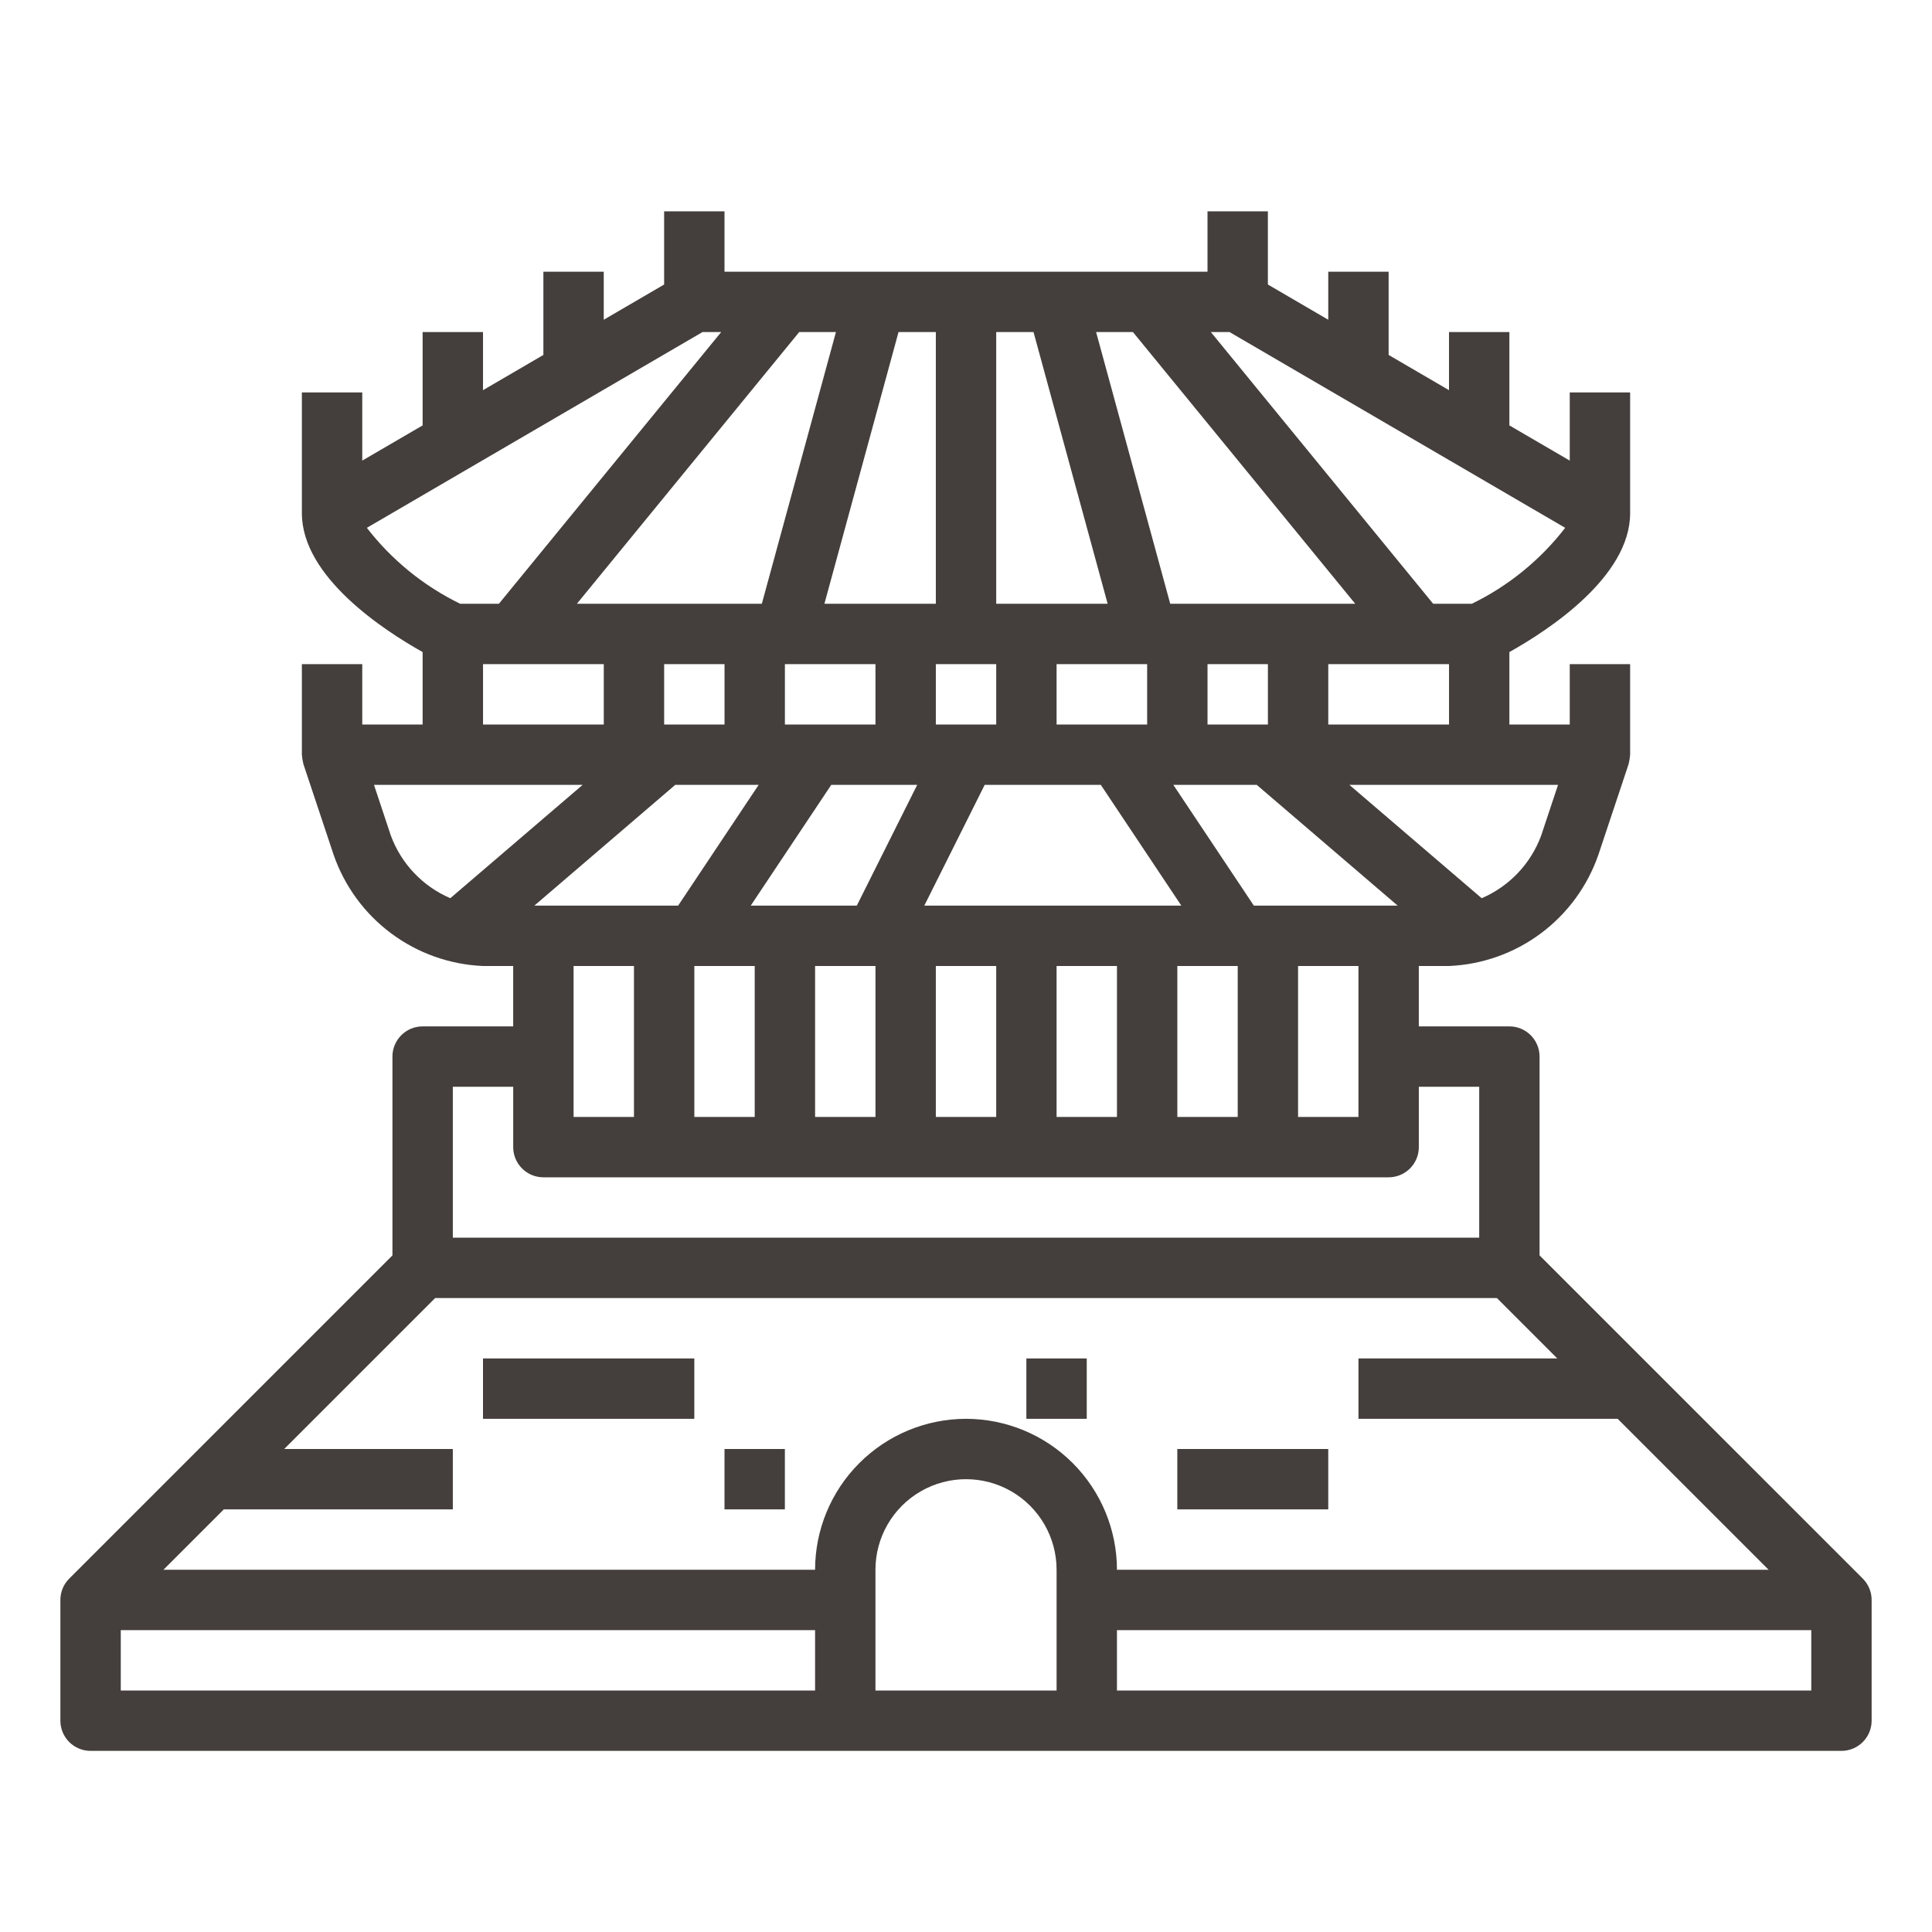 <?xml version="1.0" encoding="UTF-8"?>
<svg width="512pt" height="512pt" version="1.1" viewBox="0 0 512 512" xmlns="http://www.w3.org/2000/svg">
 <g fill="#443f3c">
  <path d="m408 332.69v-52.688c0-2.121-0.844-4.156-2.344-5.656s-3.535-2.344-5.656-2.344h-24v-16h8c8.793-0.375 17.27-3.383 24.332-8.641 7.059-5.254 12.375-12.516 15.254-20.832l8-24c0.211-0.828 0.352-1.676 0.414-2.527v-24h-16v16h-16v-19.199c10.398-5.816 32-19.945 32-36.801v-32h-16v18.062l-16-9.328v-24.734h-16v15.398l-16-9.336v-22.062h-16v12.734l-16-9.336v-19.398h-16v16h-128v-16h-16v19.398l-16 9.336v-12.734h-16v22.062l-16 9.336v-15.398h-16v24.734l-16 9.328v-18.062h-16v32c0 16.848 21.602 30.977 32 36.801v19.199h-16v-16h-16v24c0.062 0.852 0.203 1.699 0.414 2.527l8 24c2.879 8.316 8.195 15.578 15.254 20.832 7.062 5.258 15.539 8.266 24.332 8.641h8v16h-24c-4.418 0-8 3.582-8 8v52.688l-85.656 85.656c-1.5 1.5-2.344 3.535-2.344 5.656v32c0 2.121 0.844 4.156 2.344 5.656s3.535 2.344 5.656 2.344h464c2.121 0 4.156-0.844 5.656-2.344s2.344-3.535 2.344-5.656v-32c0-2.121-0.844-4.156-2.344-5.656zm4.894-124.69-4.481 13.473c-2.762 7.445-8.453 13.434-15.75 16.566l-35.062-30.039zm-80.613 32-21.336-32h22.105l37.348 32zm27.719 16v40h-16v-40zm-115.05-16 16-32h30.777l21.336 32zm51.055 16v40h-16v-40zm-32 0v40h-16v-40zm16-64v-16h24v16zm32 64h16v40h-16zm8-64v-16h16v16zm32 0v-16h32v16zm-26.168-104 88.953 51.879c-6.586 8.52-15.047 15.406-24.73 20.121h-10.262l-58.914-72zm-25.602 0 58.91 72h-49.027l-19.641-72zm-36.23 0h9.887l19.641 72h-29.527zm0 104h-16v-16h16zm-16-104v72h-29.527l19.641-72zm-20.945 152h-28.109l21.336-32h22.777zm4.945 16v40h-16v-40zm-90.398-16 37.336-32h22.105l-21.336 32zm26.398 16v40h-16v-40zm-8-64h-32v-16h32zm16 0v-16h16v16zm8 64h16v40h-16zm24-64v-16h24v16zm3.793-104h9.734l-19.641 72h-49.008zm-114.58 51.879 88.953-51.879h4.953l-58.91 72h-10.266c-9.684-4.715-18.145-11.602-24.73-20.121zm22.121 98.152c-7.297-3.129-12.992-9.113-15.75-16.559l-4.481-13.473h55.293zm0.664 49.969h16v16c0 2.121 0.844 4.156 2.344 5.656s3.535 2.344 5.656 2.344h224c2.121 0 4.156-0.844 5.656-2.344s2.344-3.535 2.344-5.656v-16h16v40h-272zm96 160h-184v-16h184zm64 0h-48v-32c0-8.574 4.574-16.496 12-20.785 7.426-4.285 16.574-4.285 24 0 7.426 4.289 12 12.211 12 20.785zm-24-72c-10.605 0.012-20.773 4.231-28.27 11.73-7.5 7.496-11.719 17.664-11.73 28.27h-172.69l16-16h60.688v-16h-44.688l40-40h281.38l16 16h-52.688v16h68.688l40 40h-172.69c-0.012-10.605-4.231-20.773-11.73-28.27-7.496-7.5-17.664-11.719-28.27-11.73zm224 72h-184v-16h184z"/>
  <path d="m128 360h56v16h-56z"/>
  <path d="m312 384h40v16h-40z"/>
  <path d="m272 360h16v16h-16z"/>
  <path d="m192 384h16v16h-16z"/>
 </g>
</svg>
